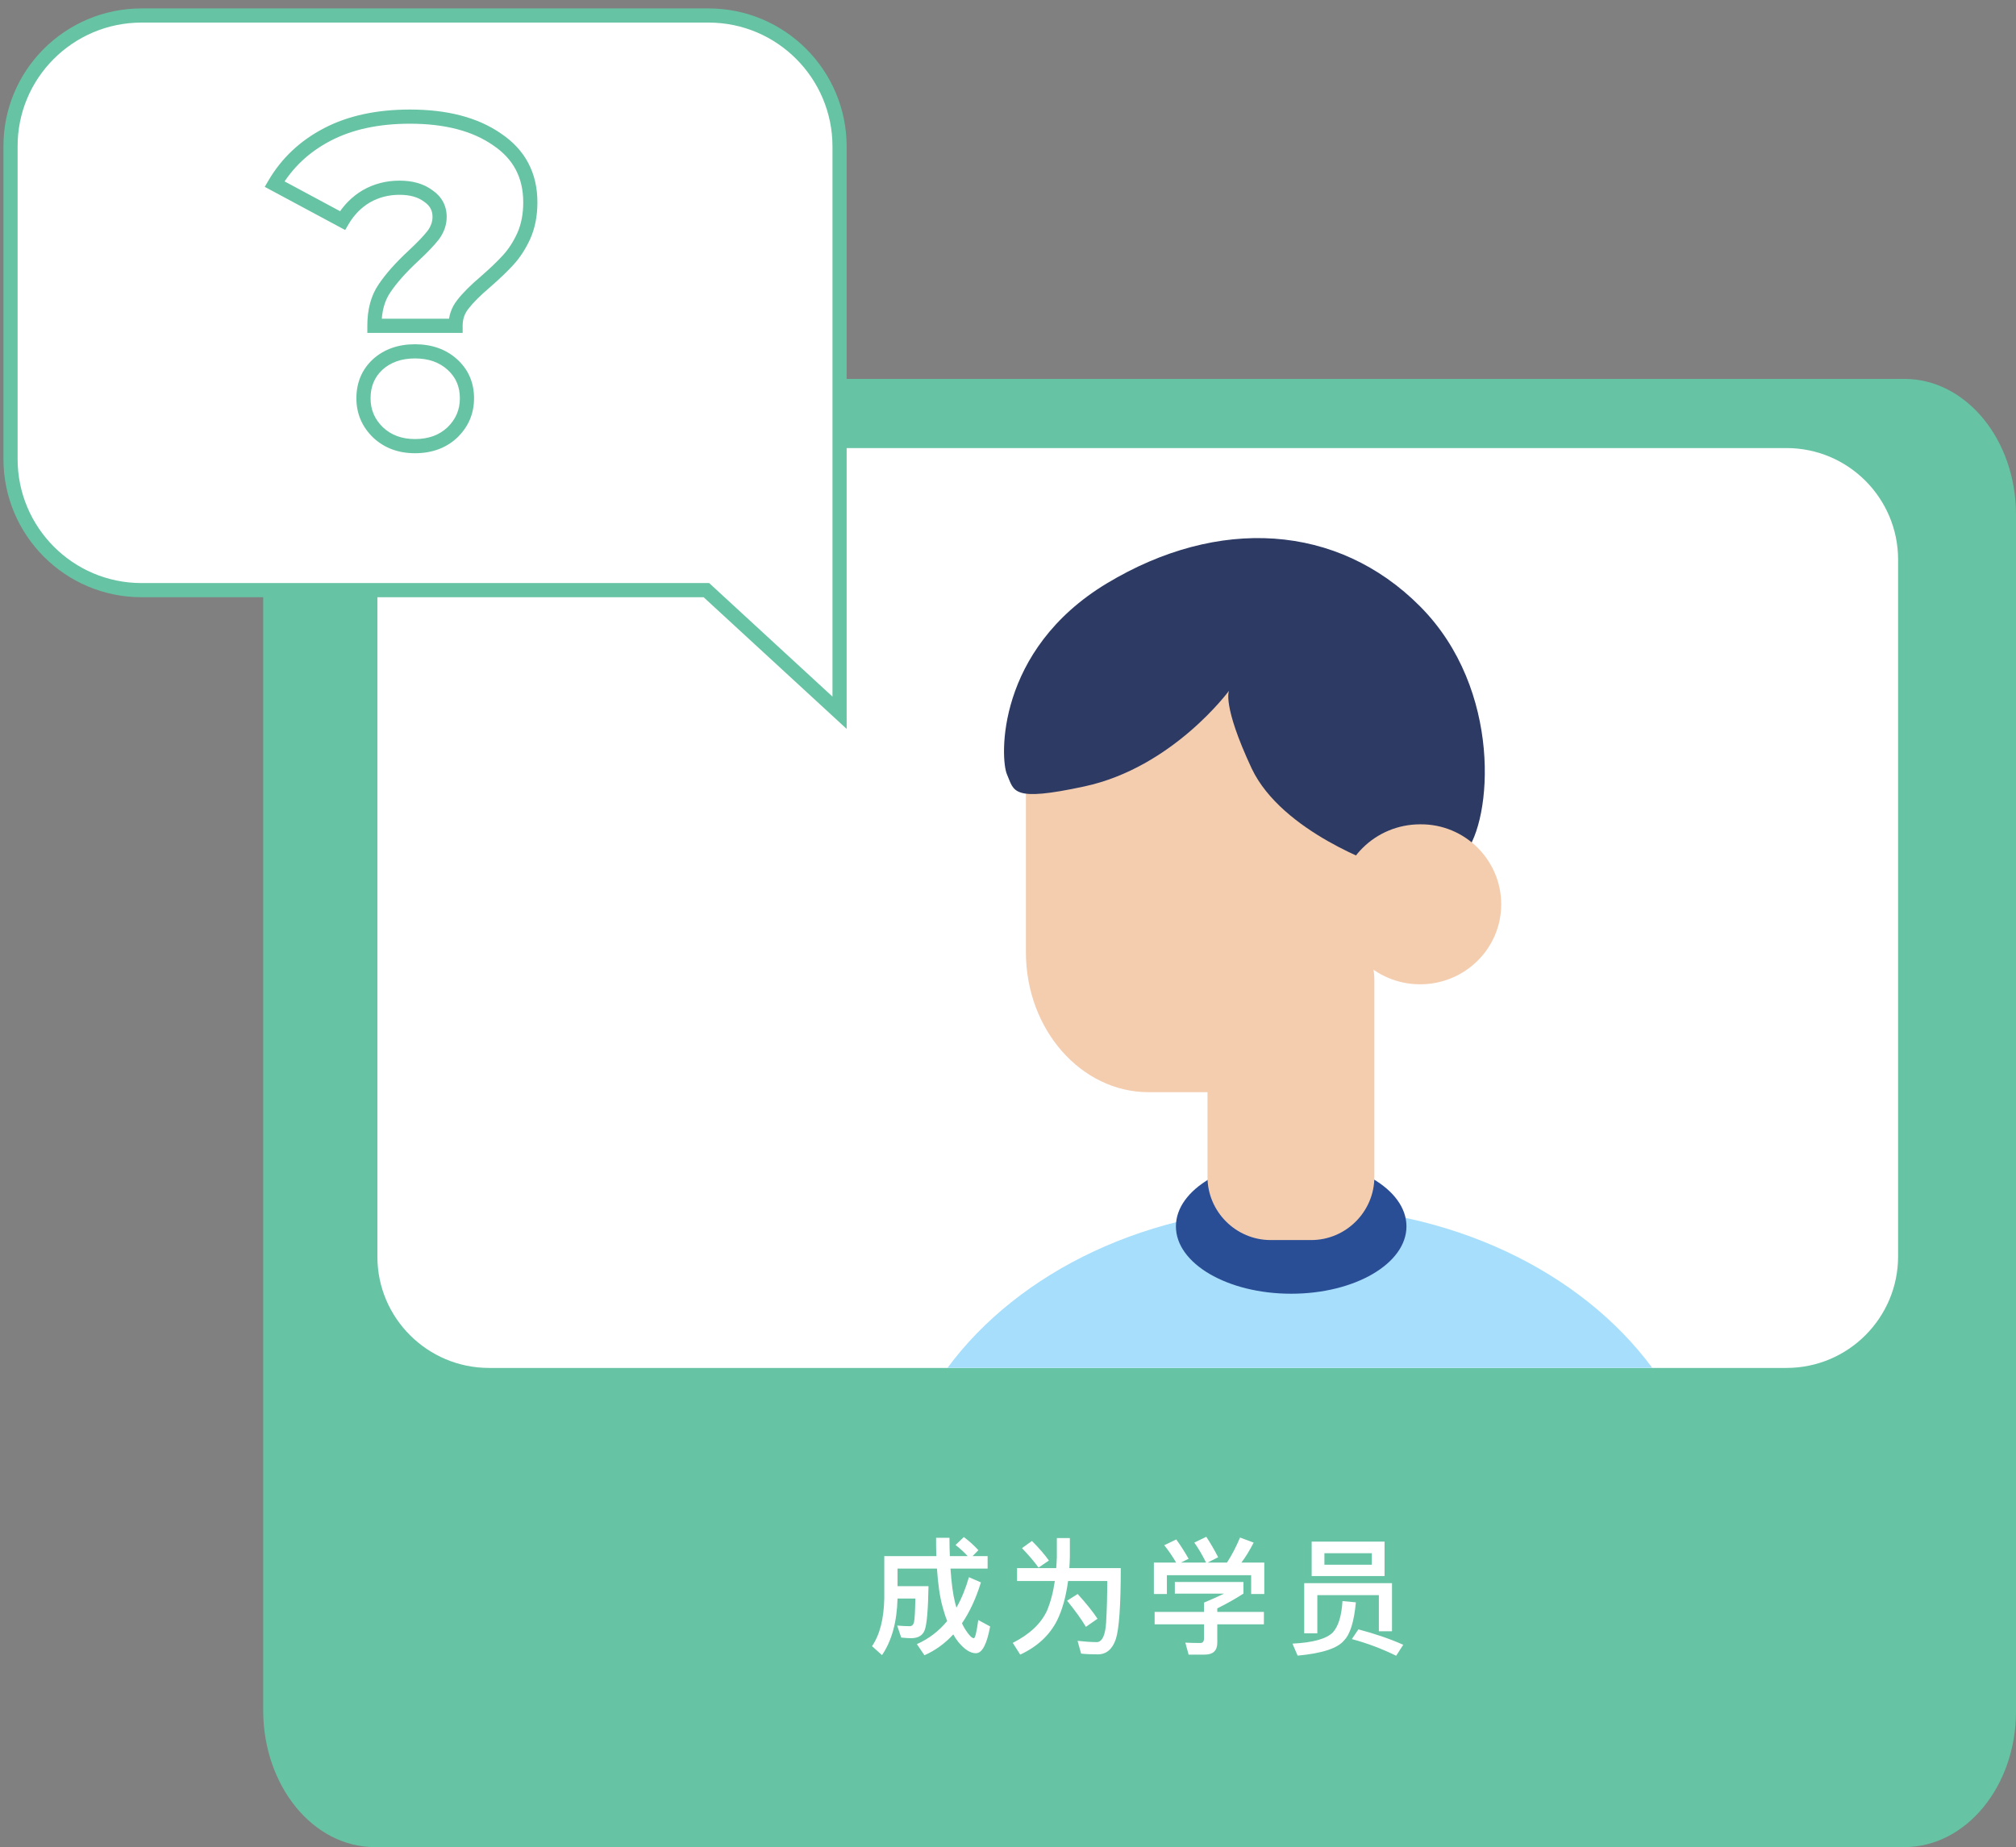 <svg width="383" height="351" viewBox="0 0 383 351" fill="none" xmlns="http://www.w3.org/2000/svg">
<rect x="0" y="0" width="383" height="351" fill="#808080" stroke="none"/>
<path d="M71.2 351H361.8C373.5 351 383 339.446 383 325.216V97.784C383 83.554 373.5 72 361.8 72H71.2C59.5 72 50 83.554 50 97.784V325.216C50.1 339.446 59.5 351 71.2 351Z" fill="#66C3A3"/>
<path d="M92.901 259.945H339.401C351.101 259.945 360.601 250.445 360.601 238.745V106.345C360.601 94.644 351.101 85.144 339.401 85.144H92.901C81.201 85.144 71.701 94.644 71.701 106.345V238.845C71.701 250.445 81.201 259.945 92.901 259.945Z" fill="white"/>
<path d="M313.901 259.944H180.001C193.501 241.644 218.401 229.344 247.001 229.344C275.501 229.344 300.401 241.644 313.901 259.944Z" fill="#A7DEFC"/>
<path d="M245.301 245.844C257.396 245.844 267.201 240.113 267.201 233.044C267.201 225.975 257.396 220.244 245.301 220.244C233.206 220.244 223.401 225.975 223.401 233.044C223.401 240.113 233.206 245.844 245.301 245.844Z" fill="#2A4E96"/>
<path d="M218.301 124.545H237.601C250.401 124.545 260.901 136.545 260.901 151.145V181.045C260.901 181.845 260.901 182.745 260.801 183.545C261.001 184.445 261.101 185.345 261.101 186.245V204.445V205.445V223.645C261.101 230.245 255.701 235.645 249.101 235.645H241.401C234.801 235.645 229.401 230.245 229.401 223.645V207.545H218.201C205.401 207.545 194.901 195.645 194.901 180.945V151.045C194.901 136.445 205.401 124.545 218.301 124.545Z" fill="#F4CDAF"/>
<path d="M262.501 164.544C262.501 164.544 243.601 158.244 237.801 146.044C232.101 133.844 233.501 131.244 233.501 131.244C233.501 131.244 222.801 145.844 206.001 149.444C192.101 152.444 192.701 150.344 191.301 147.144C190.001 144.144 189.201 123.544 210.301 110.844C231.401 98.144 254.101 99.444 269.801 115.244C285.501 131.044 283.501 155.944 278.301 162.144C273.001 168.344 266.101 171.744 262.501 164.544Z" fill="#2C3A64"/>
<path d="M285.201 171.844C285.201 180.244 278.301 187.044 269.801 187.044C261.301 187.044 254.401 180.244 254.401 171.844C254.401 163.444 261.301 156.644 269.801 156.644C278.301 156.544 285.201 163.444 285.201 171.844Z" fill="#F4CDAF"/>
<path d="M26.901 2.944H134.601C148.401 2.944 159.501 14.144 159.501 27.844V71.844V87.244V135.444L134.201 112.144H26.901C13.101 112.144 2.001 100.944 2.001 87.244V27.944C1.901 14.144 13.101 2.944 26.901 2.944Z" fill="white" stroke="#66C3A3" stroke-width="2.692" stroke-miterlimit="10"/>
<path d="M71.131 61.915H69.785V63.261H71.131V61.915ZM73.037 54.813L74.146 55.576L74.151 55.568L74.157 55.56L73.037 54.813ZM78.58 48.577L79.496 49.564L79.497 49.563L78.58 48.577ZM82.304 44.68L83.366 45.507L83.377 45.493L83.388 45.479L82.304 44.68ZM81.351 37.232L80.543 38.309L80.568 38.328L80.594 38.345L81.351 37.232ZM69.572 37.318L68.901 36.152L68.893 36.156L68.885 36.161L69.572 37.318ZM65.069 41.909L64.432 43.095L65.573 43.707L66.229 42.591L65.069 41.909ZM52.164 34.98L51.003 34.3L50.297 35.505L51.528 36.166L52.164 34.98ZM62.211 25.54L62.832 26.734H62.832L62.211 25.54ZM94.429 26.492L93.661 27.598L93.67 27.604L93.679 27.61L94.429 26.492ZM99.539 44.767L100.766 45.321L100.769 45.313L100.772 45.306L99.539 44.767ZM96.594 49.357L95.598 48.451L95.596 48.454L96.594 49.357ZM92.264 53.514L93.137 54.538L93.148 54.529L92.264 53.514ZM87.933 57.844L88.984 58.685L88.994 58.673L89.004 58.66L87.933 57.844ZM86.547 61.915V63.261H87.894V61.915H86.547ZM71.824 82.181L70.888 83.148L70.895 83.156L70.903 83.163L71.824 82.181ZM71.738 69.277L70.834 68.279L70.826 68.286L70.818 68.294L71.738 69.277ZM85.941 69.277L85.037 70.274L85.941 69.277ZM85.941 82.181L86.862 83.163L86.87 83.156L86.878 83.148L85.941 82.181ZM72.478 61.915C72.478 59.222 73.069 57.142 74.146 55.576L71.927 54.051C70.464 56.179 69.785 58.834 69.785 61.915H72.478ZM74.157 55.56C75.349 53.772 77.117 51.773 79.496 49.564L77.664 47.591C75.192 49.886 73.265 52.044 71.917 54.066L74.157 55.56ZM79.497 49.563C81.192 47.985 82.493 46.629 83.366 45.507L81.241 43.854C80.498 44.81 79.316 46.052 77.662 47.592L79.497 49.563ZM83.388 45.479C84.344 44.18 84.862 42.751 84.862 41.216H82.17C82.17 42.106 81.88 42.986 81.22 43.882L83.388 45.479ZM84.862 41.216C84.862 39.074 83.901 37.338 82.108 36.119L80.594 38.345C81.688 39.089 82.17 40.009 82.17 41.216H84.862ZM82.159 36.155C80.478 34.895 78.35 34.327 75.895 34.327V37.019C77.943 37.019 79.452 37.49 80.543 38.309L82.159 36.155ZM75.895 34.327C73.362 34.327 71.021 34.931 68.901 36.152L70.244 38.485C71.935 37.512 73.809 37.019 75.895 37.019V34.327ZM68.885 36.161C66.831 37.381 65.171 39.08 63.908 41.226L66.229 42.591C67.276 40.812 68.619 39.45 70.26 38.476L68.885 36.161ZM65.706 40.723L52.801 33.794L51.528 36.166L64.432 43.095L65.706 40.723ZM53.326 35.66C55.559 31.847 58.717 28.874 62.832 26.734L61.59 24.346C57.044 26.709 53.504 30.03 51.003 34.3L53.326 35.66ZM62.832 26.734C66.928 24.604 71.929 23.508 77.887 23.508V20.816C71.604 20.816 66.154 21.972 61.59 24.346L62.832 26.734ZM77.887 23.508C84.579 23.508 89.797 24.915 93.661 27.598L95.197 25.387C90.746 22.296 84.936 20.816 77.887 20.816V23.508ZM93.679 27.61C97.516 30.186 99.405 33.748 99.405 38.444H102.097C102.097 32.864 99.772 28.458 95.179 25.375L93.679 27.61ZM99.405 38.444C99.405 40.658 99.028 42.577 98.305 44.227L100.772 45.306C101.667 43.261 102.097 40.965 102.097 38.444H99.405ZM98.312 44.213C97.553 45.892 96.645 47.299 95.598 48.451L97.59 50.262C98.852 48.874 99.907 47.221 100.766 45.321L98.312 44.213ZM95.596 48.454C94.546 49.614 93.145 50.961 91.379 52.499L93.148 54.529C94.962 52.949 96.447 51.525 97.592 50.26L95.596 48.454ZM91.39 52.49C89.397 54.19 87.871 55.705 86.862 57.029L89.004 58.66C89.843 57.559 91.204 56.187 93.137 54.538L91.39 52.49ZM86.882 57.004C85.757 58.411 85.201 60.068 85.201 61.915H87.894C87.894 60.644 88.262 59.588 88.984 58.685L86.882 57.004ZM86.547 60.569H71.131V63.261H86.547V60.569ZM78.839 83.433C76.309 83.433 74.313 82.669 72.745 81.199L70.903 83.163C73.031 85.157 75.712 86.126 78.839 86.126V83.433ZM72.761 81.214C71.171 79.674 70.399 77.857 70.399 75.686H67.707C67.707 78.596 68.782 81.108 70.888 83.148L72.761 81.214ZM70.399 75.686C70.399 73.435 71.157 71.663 72.657 70.26L70.818 68.294C68.738 70.239 67.707 72.74 67.707 75.686H70.399ZM72.642 70.274C74.203 68.859 76.23 68.111 78.839 68.111V65.419C75.675 65.419 72.968 66.345 70.834 68.279L72.642 70.274ZM78.839 68.111C81.448 68.111 83.476 68.859 85.037 70.274L86.845 68.279C84.711 66.345 82.004 65.419 78.839 65.419V68.111ZM85.037 70.274C86.59 71.681 87.367 73.449 87.367 75.686H90.059C90.059 72.725 88.988 70.221 86.845 68.279L85.037 70.274ZM87.367 75.686C87.367 77.857 86.594 79.674 85.005 81.214L86.878 83.148C88.984 81.108 90.059 78.596 90.059 75.686H87.367ZM85.021 81.199C83.458 82.664 81.436 83.433 78.839 83.433V86.126C82.017 86.126 84.73 85.162 86.862 83.163L85.021 81.199Z" fill="#66C3A3"/>
<path d="M183.116 292.08L181.532 293.592C182.468 294.312 183.236 295.032 183.836 295.704H180.452C180.404 294.6 180.38 293.448 180.38 292.224H177.836C177.836 293.424 177.836 294.6 177.884 295.704H167.996V303.696C167.924 307.584 167.156 310.632 165.668 312.816L167.564 314.52C169.412 311.808 170.396 308.232 170.516 303.768H173.9C173.852 306.216 173.78 307.728 173.636 308.28C173.516 308.76 173.252 309 172.868 309.024C172.196 309.024 171.404 308.976 170.444 308.904L171.212 311.184C171.932 311.256 172.58 311.304 173.156 311.304C174.452 311.28 175.292 310.776 175.676 309.768C176.084 308.664 176.324 305.88 176.396 301.416H170.516V298.08H178.004C178.196 300.96 178.532 303.384 179.06 305.304C179.324 306.288 179.612 307.2 179.948 308.04C178.364 309.96 176.444 311.424 174.188 312.432L175.628 314.544C177.692 313.632 179.516 312.312 181.1 310.584C181.388 311.112 181.724 311.592 182.06 312.024C183.236 313.44 184.34 314.16 185.396 314.16C186.596 314.16 187.484 312.456 188.108 309.072L185.852 307.848C185.54 310.152 185.252 311.304 185.012 311.304C184.652 311.304 184.124 310.776 183.452 309.744C183.212 309.384 182.972 308.952 182.756 308.472C184.22 306.336 185.42 303.744 186.356 300.696L184.076 299.712C183.452 301.872 182.66 303.816 181.7 305.496C181.604 305.16 181.508 304.848 181.436 304.512C181.052 303.024 180.764 300.864 180.572 298.08H187.628V295.704H184.772L185.876 294.576C185.108 293.736 184.196 292.896 183.116 292.08ZM196.052 292.824L194.156 294.192C195.452 295.536 196.508 296.784 197.3 297.888L199.268 296.544C198.5 295.464 197.444 294.216 196.052 292.824ZM204.74 302.904L202.724 304.176C204.212 306 205.412 307.656 206.3 309.144L208.508 307.608C207.62 306.264 206.372 304.704 204.74 302.904ZM200.78 292.272V295.896C200.756 296.592 200.708 297.288 200.66 297.984H193.22V300.432H200.396C200.084 302.592 199.58 304.464 198.908 306.072C197.78 308.52 195.62 310.56 192.404 312.192L193.82 314.424C197.06 312.912 199.388 310.752 200.804 307.968C201.812 305.952 202.508 303.432 202.916 300.432H210.356C210.356 303.264 210.284 305.904 210.14 308.304C209.996 310.704 209.42 311.952 208.436 312.048C207.308 312.048 206.06 311.952 204.716 311.808L205.388 314.232C206.252 314.328 207.308 314.376 208.556 314.376C210.188 314.376 211.34 313.392 211.988 311.472C212.612 309.552 212.924 305.04 212.924 297.984H203.156C203.204 297.312 203.228 296.616 203.252 295.896V292.272H200.78ZM240.188 296.928H235.844C236.636 295.896 237.404 294.624 238.172 293.136L235.58 292.176C234.884 293.856 234.068 295.44 233.108 296.928H229.436L231.428 295.92C230.708 294.504 229.94 293.208 229.172 292.032L226.892 293.136C227.684 294.24 228.428 295.512 229.124 296.928H224.372L225.812 296.208C225.044 294.864 224.276 293.64 223.46 292.536L221.18 293.64C221.972 294.6 222.716 295.704 223.436 296.928H219.212V302.904H221.684V299.328H237.692V302.904H240.188V296.928ZM223.196 300.624V302.832H232.556C231.596 303.312 230.324 303.864 228.74 304.536V306.312H219.356V308.664H228.74V311.328C228.74 311.904 228.5 312.216 228.044 312.216C227.012 312.216 226.052 312.192 225.188 312.144L225.812 314.424H228.884C230.468 314.424 231.26 313.656 231.26 312.168V308.664H240.116V306.312H231.26V305.64C233.084 304.728 234.74 303.792 236.228 302.832V300.624H223.196ZM264.452 300.84H247.772V310.368H250.268V303.12H261.956V309.984H264.452V300.84ZM249.188 292.944V299.496H263.036V292.944H249.188ZM260.612 297.336H251.612V295.152H260.612V297.336ZM255.044 304.248C254.876 307.08 254.252 309.096 253.172 310.248C251.924 311.448 249.38 312.144 245.54 312.336L246.524 314.616C251.228 314.184 254.156 313.2 255.356 311.712C256.508 310.536 257.252 308.136 257.588 304.488L255.044 304.248ZM258.068 309.624L256.82 311.472C259.7 312.24 262.508 313.296 265.244 314.64L266.588 312.552C263.996 311.4 261.164 310.44 258.068 309.624Z" fill="white"/>
</svg>
